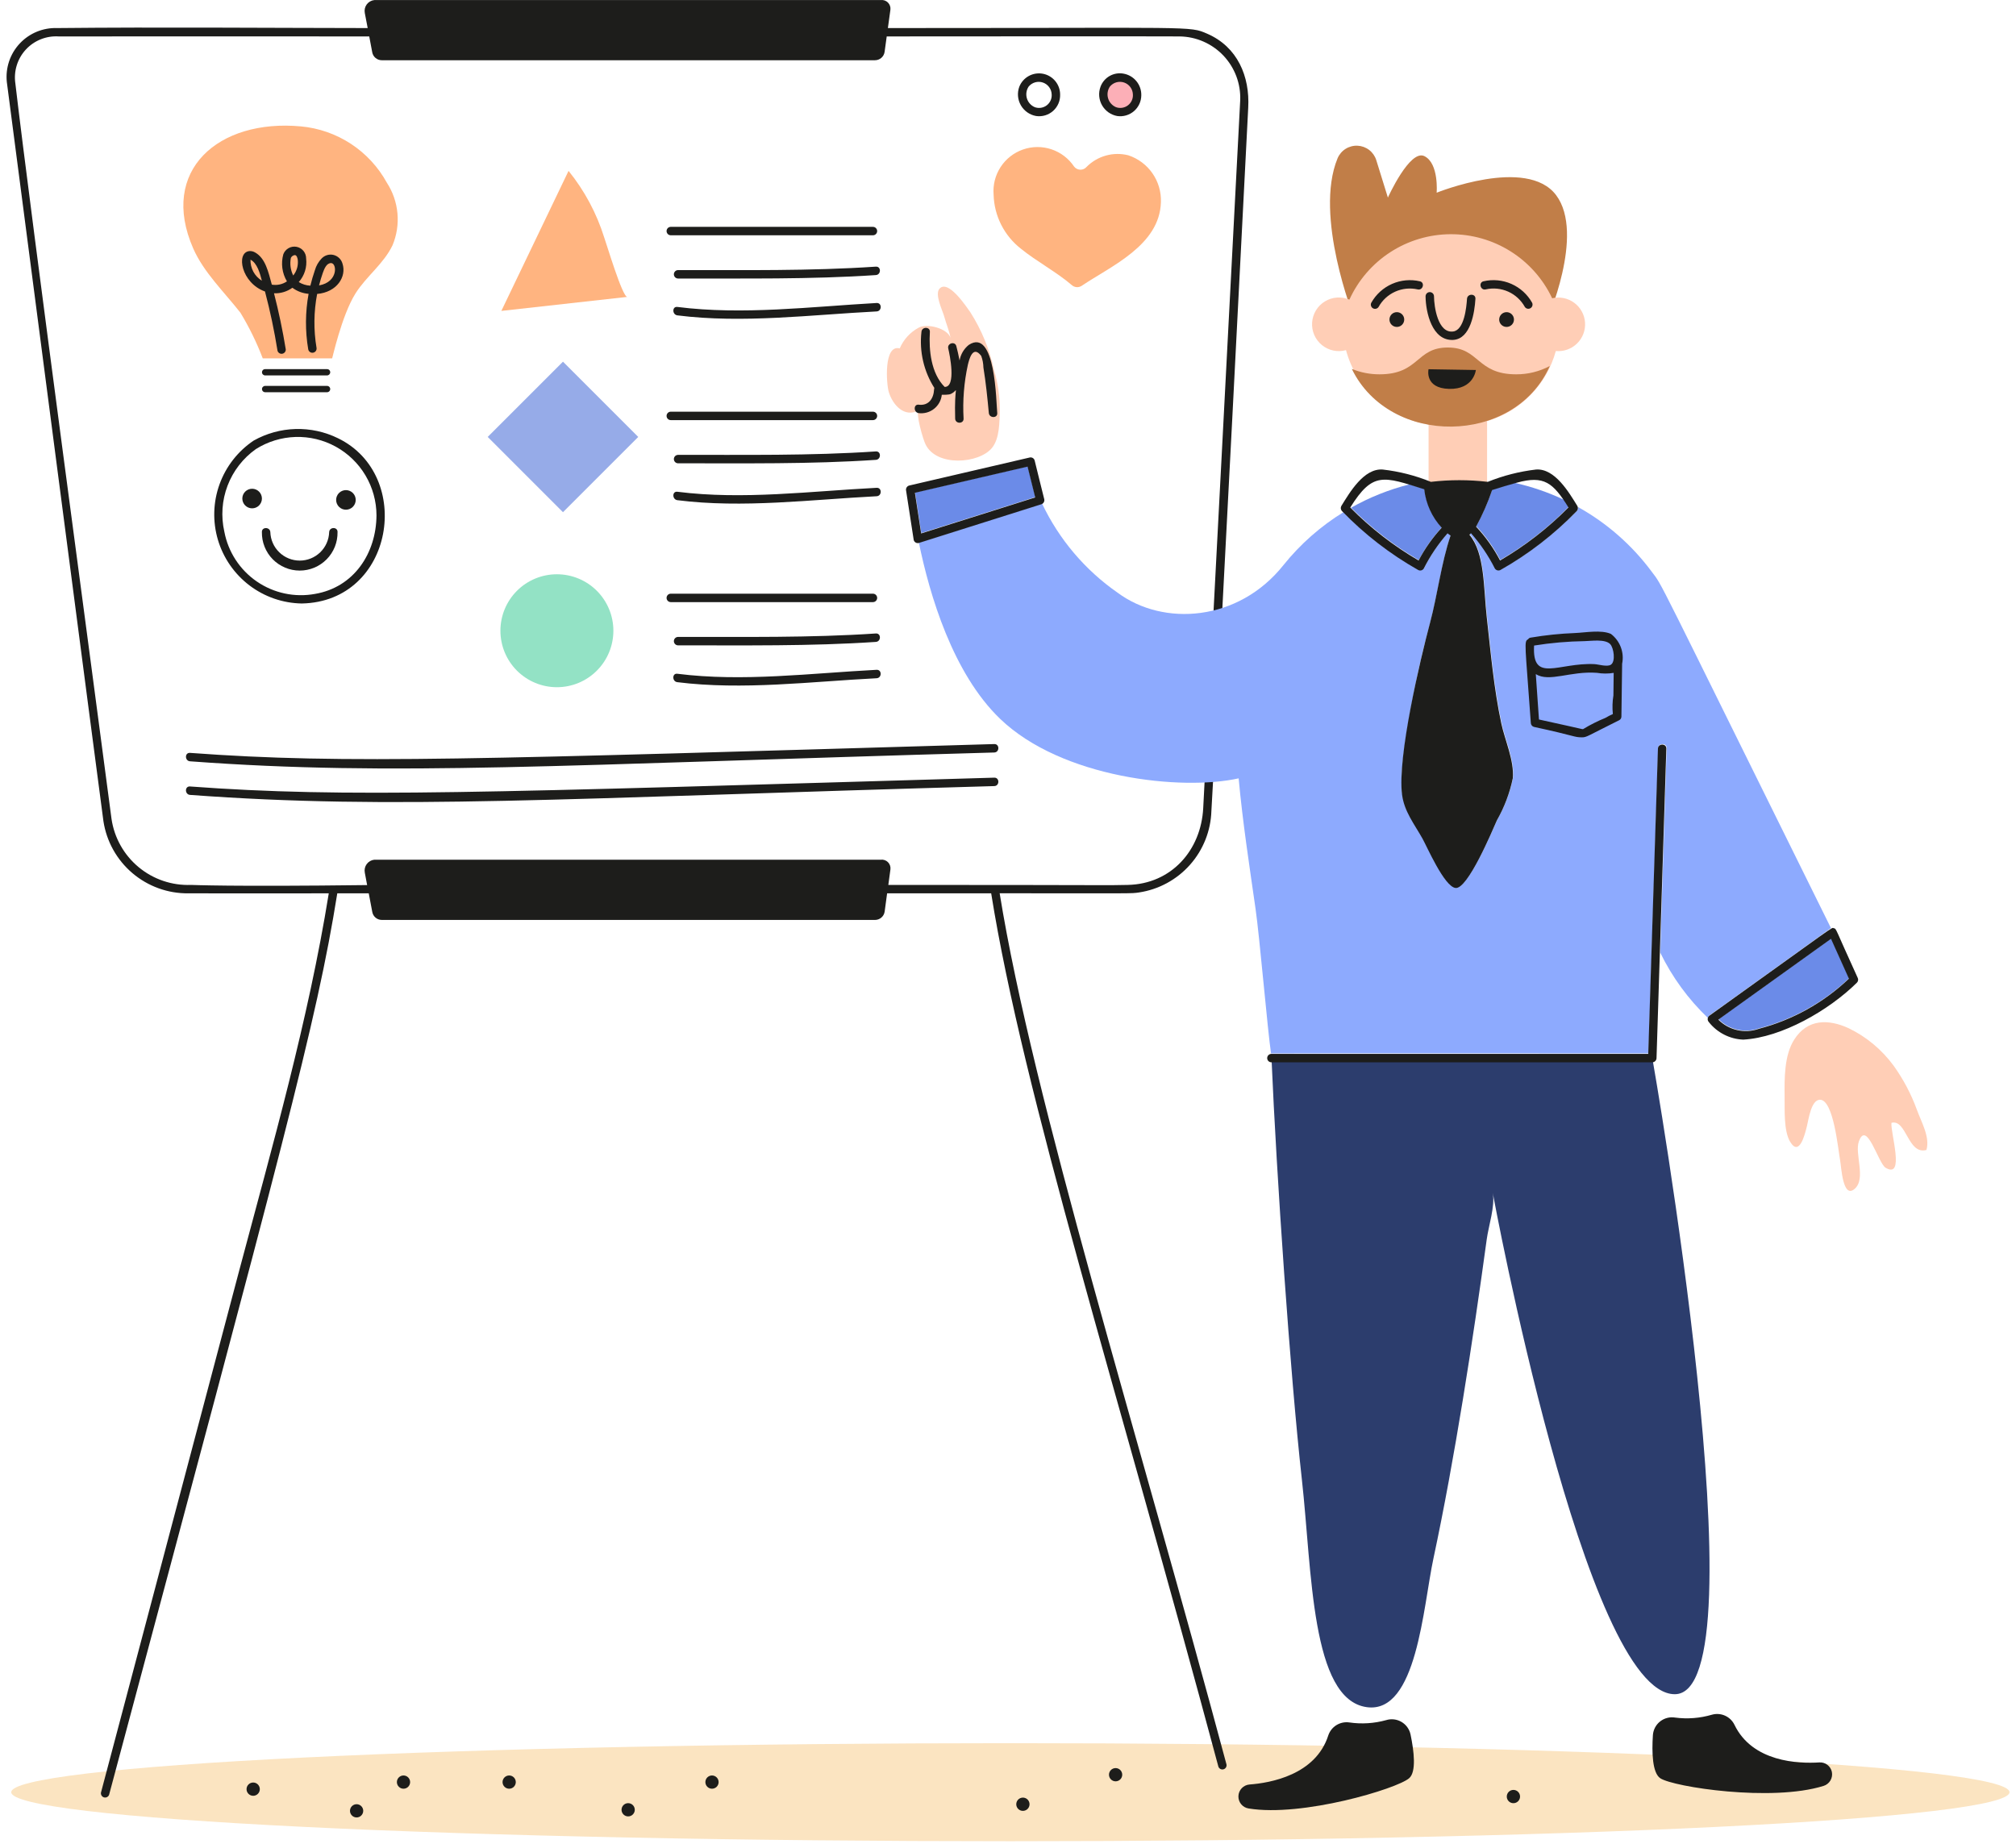 <svg width="270" height="247" viewBox="0 0 270 247" fill="none" xmlns="http://www.w3.org/2000/svg">
<path d="M1.504 240.059C1.504 240.922 4.965 241.776 11.69 242.573C18.415 243.369 28.271 244.093 40.697 244.703C53.122 245.313 67.874 245.797 84.109 246.127C100.344 246.457 117.744 246.627 135.317 246.627C152.889 246.627 170.29 246.457 186.525 246.127C202.76 245.797 217.511 245.313 229.937 244.703C242.362 244.093 252.219 243.369 258.944 242.573C265.668 241.776 269.13 240.922 269.13 240.059C269.13 239.197 265.668 238.343 258.944 237.546C252.219 236.749 242.362 236.025 229.937 235.415C217.511 234.805 202.76 234.321 186.525 233.991C170.29 233.661 152.889 233.491 135.317 233.491C117.744 233.491 100.344 233.661 84.109 233.991C67.874 234.321 53.122 234.805 40.697 235.415C28.271 236.025 18.415 236.749 11.69 237.546C4.965 238.343 1.504 239.197 1.504 240.059Z" fill="#FBE4C1"/>
<path d="M53.154 238.704C53.154 238.939 53.248 239.165 53.414 239.331C53.58 239.497 53.806 239.591 54.041 239.591C54.276 239.591 54.501 239.497 54.668 239.331C54.834 239.165 54.927 238.939 54.927 238.704C54.927 238.469 54.834 238.243 54.668 238.077C54.501 237.911 54.276 237.817 54.041 237.817C53.806 237.817 53.58 237.911 53.414 238.077C53.248 238.243 53.154 238.469 53.154 238.704Z" fill="#1D1D1B"/>
<path d="M33.907 238.762C34.082 238.761 34.254 238.813 34.401 238.911C34.547 239.008 34.661 239.147 34.728 239.309C34.796 239.471 34.813 239.65 34.779 239.822C34.745 239.994 34.661 240.153 34.537 240.277C34.412 240.401 34.254 240.486 34.082 240.521C33.91 240.555 33.731 240.537 33.569 240.47C33.406 240.403 33.267 240.289 33.17 240.143C33.072 239.997 33.02 239.825 33.02 239.65C33.02 239.533 33.043 239.418 33.087 239.31C33.132 239.202 33.197 239.104 33.279 239.022C33.362 238.939 33.459 238.874 33.567 238.829C33.675 238.785 33.79 238.762 33.907 238.762Z" fill="#1D1D1B"/>
<path d="M46.873 242.553C46.873 242.788 46.966 243.013 47.133 243.179C47.299 243.346 47.524 243.439 47.76 243.439C47.995 243.439 48.22 243.346 48.386 243.179C48.553 243.013 48.646 242.788 48.646 242.553C48.646 242.317 48.553 242.092 48.386 241.926C48.22 241.759 47.995 241.666 47.76 241.666C47.524 241.666 47.299 241.759 47.133 241.926C46.966 242.092 46.873 242.317 46.873 242.553Z" fill="#1D1D1B"/>
<path d="M94.47 238.704C94.47 238.939 94.563 239.165 94.73 239.331C94.896 239.497 95.121 239.591 95.356 239.591C95.592 239.591 95.817 239.497 95.983 239.331C96.15 239.165 96.243 238.939 96.243 238.704C96.243 238.469 96.15 238.243 95.983 238.077C95.817 237.911 95.592 237.817 95.356 237.817C95.121 237.817 94.896 237.911 94.73 238.077C94.563 238.243 94.47 238.469 94.47 238.704Z" fill="#1D1D1B"/>
<path d="M67.306 238.704C67.306 238.939 67.4 239.165 67.566 239.331C67.732 239.497 67.958 239.591 68.193 239.591C68.428 239.591 68.654 239.497 68.82 239.331C68.986 239.165 69.079 238.939 69.079 238.704C69.079 238.469 68.986 238.243 68.82 238.077C68.654 237.911 68.428 237.817 68.193 237.817C67.958 237.817 67.732 237.911 67.566 238.077C67.4 238.243 67.306 238.469 67.306 238.704Z" fill="#1D1D1B"/>
<path d="M83.242 242.412C83.242 242.529 83.264 242.644 83.309 242.752C83.354 242.859 83.419 242.957 83.501 243.039C83.584 243.122 83.681 243.187 83.789 243.232C83.896 243.276 84.012 243.299 84.128 243.299C84.245 243.299 84.36 243.276 84.468 243.232C84.575 243.187 84.673 243.122 84.755 243.039C84.837 242.957 84.903 242.859 84.947 242.752C84.992 242.644 85.015 242.529 85.015 242.412C85.015 242.177 84.921 241.952 84.755 241.786C84.589 241.619 84.363 241.526 84.128 241.526C83.893 241.526 83.668 241.619 83.501 241.786C83.335 241.952 83.242 242.177 83.242 242.412Z" fill="#1D1D1B"/>
<path d="M148.524 237.714C148.524 237.949 148.618 238.175 148.784 238.341C148.95 238.507 149.176 238.601 149.411 238.601C149.646 238.601 149.872 238.507 150.038 238.341C150.204 238.175 150.298 237.949 150.298 237.714C150.298 237.479 150.204 237.253 150.038 237.087C149.872 236.921 149.646 236.827 149.411 236.827C149.176 236.827 148.95 236.921 148.784 237.087C148.618 237.253 148.524 237.479 148.524 237.714Z" fill="#1D1D1B"/>
<path d="M136.995 240.782C137.171 240.782 137.343 240.834 137.489 240.932C137.635 241.029 137.749 241.168 137.816 241.331C137.883 241.493 137.901 241.672 137.866 241.844C137.832 242.016 137.747 242.174 137.623 242.298C137.498 242.423 137.34 242.507 137.168 242.541C136.995 242.575 136.817 242.558 136.655 242.49C136.492 242.423 136.354 242.309 136.256 242.162C136.159 242.016 136.107 241.844 136.107 241.669C136.107 241.552 136.13 241.437 136.175 241.329C136.22 241.221 136.285 241.124 136.368 241.041C136.45 240.959 136.548 240.894 136.656 240.849C136.763 240.805 136.879 240.782 136.995 240.782ZM161.673 4.513C159.24 3.464 160.355 3.759 118.913 3.759L119.25 1.304C119.272 1.128 119.254 0.95 119.197 0.783C119.139 0.616 119.044 0.464 118.919 0.339C118.794 0.214 118.642 0.119 118.475 0.062C118.308 0.005 118.129 -0.013 117.954 0.009H50.127C49.927 0.031 49.733 0.095 49.559 0.195C49.384 0.296 49.233 0.432 49.113 0.594C48.994 0.756 48.909 0.941 48.865 1.138C48.821 1.335 48.818 1.538 48.856 1.736L49.243 3.759C35.392 3.744 21.524 3.618 7.671 3.759C6.733 3.723 5.799 3.89 4.931 4.247C4.063 4.604 3.283 5.143 2.642 5.829C2.001 6.514 1.515 7.329 1.217 8.219C0.919 9.108 0.815 10.052 0.914 10.985C0.932 11.187 13.79 109.715 13.85 109.983C14.262 112.698 15.64 115.172 17.732 116.95C19.824 118.728 22.488 119.69 25.234 119.659C26.928 119.674 44.032 119.659 44.032 119.659C41.276 136.742 36.497 153.411 32.056 170.114C27.995 185.412 15.667 232.071 13.527 240.096C13.499 240.236 13.525 240.381 13.6 240.503C13.674 240.625 13.792 240.713 13.93 240.752C14.068 240.79 14.214 240.774 14.341 240.708C14.468 240.643 14.565 240.531 14.613 240.397C37.981 152.966 42.39 137.05 45.172 119.659H49.386L49.862 122.166C49.918 122.462 50.075 122.729 50.307 122.922C50.539 123.114 50.831 123.22 51.132 123.221H117.192C117.506 123.221 117.809 123.107 118.046 122.901C118.283 122.695 118.437 122.411 118.481 122.1L118.81 119.659H132.747C137.039 146.519 149.585 185.935 163.179 236.644C163.229 236.776 163.326 236.885 163.452 236.95C163.578 237.014 163.723 237.028 163.859 236.991C163.995 236.953 164.112 236.865 164.187 236.746C164.262 236.626 164.289 236.482 164.263 236.343C152.386 191.954 138.342 147.304 133.884 119.652C152.504 119.652 151.383 119.7 152.544 119.541C155.183 119.145 157.599 117.835 159.371 115.839C161.143 113.843 162.159 111.289 162.24 108.621C163.317 90.276 167.033 17.105 167.173 14.408C167.398 10.245 165.749 6.278 161.673 4.513ZM166.1 13.426C166.1 13.649 161.159 108.018 161.145 108.247C160.852 113.883 156.894 118.405 151.037 118.531C147.353 118.608 150.896 118.531 118.972 118.531L119.254 116.448C119.276 116.273 119.258 116.095 119.2 115.927C119.143 115.76 119.048 115.608 118.922 115.484C118.797 115.359 118.645 115.264 118.478 115.207C118.31 115.15 118.132 115.132 117.957 115.155H50.127C49.927 115.177 49.733 115.24 49.559 115.341C49.384 115.442 49.233 115.577 49.113 115.74C48.994 115.902 48.909 116.087 48.865 116.284C48.821 116.48 48.818 116.684 48.856 116.882L49.17 118.552C30.765 118.779 25.762 118.531 25.585 118.531C23.031 118.63 20.53 117.782 18.564 116.149C16.598 114.516 15.305 112.213 14.935 109.684C12.883 93.932 4.047 28.302 2.06 11.198C1.937 10.385 1.998 9.554 2.238 8.768C2.478 7.981 2.891 7.258 3.447 6.652C4.003 6.046 4.688 5.573 5.451 5.266C6.214 4.959 7.036 4.827 7.857 4.88C9.587 4.866 49.452 4.88 49.452 4.88L49.855 7.013C49.911 7.309 50.069 7.576 50.301 7.769C50.532 7.961 50.824 8.067 51.125 8.068H117.183C117.497 8.068 117.801 7.955 118.038 7.749C118.275 7.543 118.43 7.258 118.474 6.947L118.756 4.88C118.756 4.88 157.074 4.85 158.012 4.88C159.108 4.898 160.189 5.135 161.192 5.576C162.195 6.018 163.1 6.655 163.854 7.451C164.607 8.248 165.194 9.186 165.58 10.212C165.965 11.238 166.142 12.331 166.1 13.426Z" fill="#1D1D1B"/>
<path d="M89.838 31.515H116.912C117.062 31.515 117.206 31.456 117.311 31.35C117.417 31.244 117.477 31.101 117.477 30.951C117.477 30.801 117.417 30.657 117.311 30.551C117.206 30.445 117.062 30.386 116.912 30.386H89.838C89.688 30.386 89.544 30.445 89.438 30.551C89.332 30.657 89.273 30.801 89.273 30.951C89.273 31.101 89.332 31.244 89.438 31.35C89.544 31.456 89.688 31.515 89.838 31.515ZM90.816 36.177C90.666 36.177 90.523 36.237 90.417 36.343C90.311 36.449 90.251 36.592 90.251 36.742C90.251 36.892 90.311 37.035 90.417 37.141C90.523 37.247 90.666 37.307 90.816 37.307C99.64 37.284 108.493 37.438 117.303 36.845C118.022 36.794 118.029 35.672 117.303 35.716C108.498 36.309 99.644 36.166 90.816 36.177ZM117.411 40.585C108.618 41.078 99.48 42.227 90.717 41.113C89.999 41.024 90.011 42.147 90.717 42.242C99.49 43.349 108.622 42.162 117.411 41.715C118.129 41.673 118.136 40.548 117.411 40.585ZM89.838 56.273H116.912C117.062 56.273 117.206 56.214 117.311 56.108C117.417 56.002 117.477 55.858 117.477 55.709C117.477 55.559 117.417 55.415 117.311 55.309C117.206 55.203 117.062 55.144 116.912 55.144H89.838C89.688 55.144 89.544 55.203 89.438 55.309C89.332 55.415 89.273 55.559 89.273 55.709C89.273 55.858 89.332 56.002 89.438 56.108C89.544 56.214 89.688 56.273 89.838 56.273ZM90.816 62.057C99.64 62.046 108.493 62.189 117.303 61.596C118.022 61.544 118.029 60.423 117.303 60.466C108.493 61.061 99.64 60.907 90.816 60.928C90.666 60.928 90.523 60.987 90.417 61.093C90.311 61.199 90.251 61.343 90.251 61.493C90.251 61.642 90.311 61.786 90.417 61.892C90.523 61.998 90.666 62.057 90.816 62.057ZM117.411 65.34C108.615 65.79 99.48 66.982 90.717 65.868C89.999 65.781 90.011 66.901 90.717 66.998C99.49 68.104 108.622 66.917 117.411 66.469C118.129 66.433 118.136 65.303 117.411 65.34ZM133.162 99.664C64.142 101.682 46.377 102.392 25.448 100.845C24.723 100.792 24.73 101.915 25.448 101.974C52.852 103.996 74.58 102.457 133.162 100.794C133.888 100.764 133.888 99.643 133.162 99.664ZM133.162 104.164C64.142 106.181 46.377 106.891 25.448 105.344C24.723 105.293 24.73 106.414 25.448 106.474C52.852 108.495 74.58 106.956 133.162 105.293C133.888 105.271 133.888 104.143 133.162 104.164ZM89.838 80.651H116.912C117.062 80.651 117.206 80.592 117.311 80.486C117.417 80.38 117.477 80.236 117.477 80.087C117.477 79.937 117.417 79.793 117.311 79.687C117.206 79.581 117.062 79.522 116.912 79.522H89.838C89.688 79.522 89.544 79.581 89.438 79.687C89.332 79.793 89.273 79.937 89.273 80.087C89.273 80.236 89.332 80.38 89.438 80.486C89.544 80.592 89.688 80.651 89.838 80.651ZM90.816 86.442C99.64 86.431 108.493 86.574 117.303 85.981C118.022 85.929 118.029 84.808 117.303 84.851C108.493 85.446 99.64 85.292 90.816 85.313C90.666 85.313 90.523 85.373 90.417 85.478C90.311 85.584 90.251 85.728 90.251 85.878C90.251 86.028 90.311 86.171 90.417 86.277C90.523 86.383 90.666 86.442 90.816 86.442ZM90.71 91.374C99.485 92.471 108.615 91.294 117.403 90.847C118.122 90.811 118.129 89.681 117.403 89.718C108.608 90.173 99.473 91.36 90.71 90.246C89.999 90.158 89.999 91.287 90.71 91.374Z" fill="#1D1D1B"/>
<path d="M122.555 65.956C122.838 67.774 123.113 69.584 123.391 71.402C128.485 69.797 133.576 68.189 138.666 66.58C138.321 65.202 137.984 63.831 137.639 62.453C132.612 63.617 127.584 64.785 122.555 65.956ZM190.773 65.48C190.11 65.269 189.444 65.069 188.774 64.878C186.036 65.566 183.403 66.619 180.946 68.008C183.647 70.733 186.695 73.091 190.011 75.022C190.846 73.43 191.886 71.955 193.104 70.633C191.806 69.202 190.99 67.4 190.773 65.48ZM235.554 137.755C240.089 136.572 244.25 134.257 247.647 131.027C246.848 129.246 246.042 127.472 245.247 125.691L230.156 136.516C230.847 137.211 231.72 137.697 232.676 137.916C233.631 138.135 234.629 138.08 235.554 137.755Z" fill="#6B8BE8"/>
<path d="M229.008 135.96C247.938 122.406 244.903 124.483 245.229 124.336C220.903 75.204 222.825 78.749 221.181 76.533C218.552 73.001 215.204 70.066 211.359 67.921C211.369 68.005 211.361 68.091 211.334 68.172C211.308 68.253 211.264 68.328 211.205 68.389C208.199 71.493 204.762 74.148 201.002 76.276C200.872 76.35 200.719 76.37 200.575 76.332C200.431 76.293 200.307 76.199 200.233 76.07C199.372 74.371 198.302 72.788 197.046 71.357C196.978 71.429 196.907 71.498 196.833 71.563C198.907 74.011 198.723 78.764 199.157 82.608C199.69 87.336 200.108 92.136 201.098 96.798C201.582 99.093 202.835 101.775 202.644 104.15C202.242 106.138 201.522 108.049 200.512 109.808C199.919 111.142 196.606 119.094 194.964 118.875C193.446 118.669 191.138 113.311 190.536 112.248C187.968 107.71 187.022 107.644 188.205 99.356C189.011 93.942 190.134 88.58 191.57 83.297C192.545 79.647 193.058 75.344 194.304 71.665C194.166 71.573 194.031 71.476 193.9 71.373C192.648 72.797 191.582 74.376 190.728 76.07C190.651 76.197 190.528 76.289 190.384 76.328C190.24 76.366 190.088 76.347 189.957 76.276C186.278 74.196 182.91 71.607 179.953 68.587C176.874 70.478 174.144 72.885 171.883 75.704C165.85 83.273 155.814 83.942 149.682 79.391C145.325 76.361 141.836 72.245 139.561 67.451C139.482 67.479 123.013 72.674 123.062 72.674C124.498 79.688 127.605 90.181 133.933 96.275C142.215 104.249 158.259 105.95 165.89 104.257C166.424 110.091 167.326 115.947 168.149 121.693C168.706 125.544 169.771 138.08 170.23 141.101C170.371 141.066 220.931 141.094 220.789 141.094C220.84 139.57 221.705 112.319 222.086 100.211C222.109 99.485 223.237 99.485 223.216 100.211C223.165 101.919 222.586 120.175 222.352 127.6C223.948 130.884 226.12 133.855 228.764 136.373C228.766 136.289 228.789 136.207 228.832 136.134C228.874 136.062 228.935 136.001 229.008 135.96Z" fill="#8DAAFE"/>
<path d="M197.711 70.478C198.989 71.831 200.073 73.356 200.93 75.008C204.283 73.058 207.362 70.669 210.084 67.905C209.886 67.581 209.681 67.261 209.469 66.945C207.351 65.944 205.128 65.182 202.842 64.674C201.839 64.956 200.843 65.252 199.853 65.56C199.282 67.258 198.565 68.903 197.711 70.478Z" fill="#6B8BE8"/>
<path d="M181.314 42.466C181.314 42.466 175.949 28.935 179.136 21.211C179.355 20.687 179.73 20.244 180.21 19.941C180.689 19.638 181.251 19.49 181.818 19.517C182.384 19.544 182.929 19.745 183.378 20.093C183.826 20.44 184.157 20.917 184.325 21.459L185.878 26.465C185.878 26.465 188.818 19.934 190.775 20.917C192.731 21.9 192.41 25.813 192.41 25.813C192.41 25.813 204.488 20.917 208.41 26.142C212.332 31.367 207.105 43.118 207.105 43.118C207.105 43.118 205.64 33.157 195.84 32.505C186.041 31.853 181.314 42.466 181.314 42.466Z" fill="#C17E48"/>
<path d="M207.878 39.951C206.66 37.369 204.729 35.19 202.313 33.669C199.896 32.149 197.096 31.352 194.241 31.371C191.387 31.39 188.597 32.226 186.202 33.778C183.807 35.331 181.905 37.537 180.722 40.135C180.195 39.91 179.621 39.814 179.049 39.856C178.477 39.898 177.924 40.076 177.435 40.376C176.946 40.676 176.536 41.089 176.239 41.579C175.942 42.07 175.767 42.625 175.729 43.197C175.69 43.769 175.789 44.343 176.018 44.869C176.246 45.395 176.597 45.858 177.042 46.221C177.486 46.584 178.011 46.834 178.572 46.953C179.134 47.071 179.715 47.053 180.268 46.9C180.956 49.45 182.365 51.748 184.327 53.516C186.289 55.284 188.72 56.448 191.328 56.868V65.641H199.162V56.406C201.371 55.757 203.376 54.553 204.987 52.91C206.599 51.266 207.763 49.238 208.369 47.017C208.887 47.066 209.409 47.001 209.9 46.827C210.391 46.653 210.837 46.375 211.21 46.011C211.582 45.648 211.871 45.208 212.056 44.721C212.241 44.235 212.318 43.714 212.282 43.195C212.246 42.676 212.098 42.171 211.847 41.715C211.596 41.259 211.249 40.863 210.83 40.554C210.411 40.246 209.93 40.032 209.42 39.928C208.91 39.824 208.384 39.832 207.878 39.951Z" fill="#FFCEB6"/>
<path d="M203.056 50.139C197.729 50.139 198.167 46.547 193.902 46.547C189.613 46.547 190.115 50.139 184.748 50.139C183.479 50.141 182.221 49.895 181.047 49.413C186.118 59.868 202.826 59.696 207.564 49.025C206.177 49.763 204.628 50.146 203.056 50.139Z" fill="#C17E48"/>
<path d="M187.077 41.813C187.273 41.813 187.464 41.871 187.626 41.98C187.789 42.089 187.915 42.243 187.99 42.423C188.065 42.604 188.084 42.803 188.046 42.995C188.008 43.186 187.914 43.362 187.776 43.501C187.638 43.639 187.462 43.733 187.27 43.771C187.078 43.809 186.879 43.789 186.699 43.715C186.518 43.64 186.364 43.513 186.255 43.351C186.147 43.188 186.089 42.997 186.089 42.802C186.088 42.672 186.113 42.543 186.162 42.422C186.211 42.302 186.284 42.193 186.376 42.101C186.468 42.009 186.577 41.936 186.698 41.887C186.818 41.837 186.947 41.812 187.077 41.813ZM201.773 41.813C201.968 41.813 202.159 41.871 202.322 41.98C202.484 42.089 202.611 42.243 202.686 42.423C202.761 42.604 202.78 42.803 202.742 42.995C202.704 43.186 202.61 43.362 202.472 43.501C202.333 43.639 202.157 43.733 201.966 43.771C201.774 43.809 201.575 43.789 201.395 43.715C201.214 43.64 201.06 43.513 200.951 43.351C200.842 43.188 200.784 42.997 200.784 42.802C200.784 42.54 200.889 42.288 201.074 42.103C201.259 41.917 201.511 41.813 201.773 41.813ZM190.169 37.68C188.918 37.388 187.607 37.511 186.432 38.029C185.257 38.547 184.282 39.433 183.653 40.553C183.589 40.681 183.577 40.829 183.618 40.967C183.659 41.105 183.752 41.221 183.876 41.293C184 41.365 184.147 41.387 184.287 41.354C184.427 41.322 184.549 41.237 184.629 41.117C185.13 40.21 185.911 39.491 186.857 39.066C187.802 38.642 188.859 38.536 189.87 38.765C190.573 38.932 190.873 37.848 190.169 37.68ZM198.98 38.764C199.991 38.534 201.048 38.64 201.994 39.064C202.939 39.488 203.721 40.209 204.221 41.116C204.302 41.233 204.423 41.315 204.562 41.346C204.701 41.378 204.846 41.355 204.969 41.284C205.092 41.213 205.184 41.098 205.226 40.962C205.267 40.826 205.256 40.679 205.195 40.551C204.567 39.431 203.591 38.546 202.417 38.028C201.242 37.51 199.93 37.387 198.679 37.678C197.983 37.848 198.276 38.932 198.98 38.764ZM190.924 39.694C190.943 41.842 191.804 45.683 194.626 45.529C196.978 45.397 197.492 41.821 197.602 40.023C197.646 39.297 196.525 39.305 196.473 40.023C196.399 41.174 196.107 44.201 194.626 44.4C192.573 44.682 192.061 41.072 192.054 39.687C192.053 39.613 192.038 39.54 192.009 39.471C191.981 39.403 191.939 39.341 191.886 39.289C191.833 39.237 191.771 39.196 191.702 39.168C191.633 39.14 191.56 39.126 191.485 39.126C191.411 39.126 191.338 39.142 191.27 39.17C191.201 39.199 191.139 39.241 191.087 39.294C191.035 39.347 190.994 39.409 190.966 39.478C190.938 39.547 190.924 39.62 190.924 39.694ZM191.321 49.457L197.66 49.56C197.66 49.56 197.396 52.178 194.068 52.089C190.741 52 191.321 49.457 191.321 49.457Z" fill="#1D1D1B"/>
<path d="M221.305 141.793H170.292C170.964 157.415 172.778 184 174.361 198.201C175.722 210.422 175.571 227.651 183.06 228.668C189.769 229.585 190.591 215.194 191.98 208.741C194.821 195.462 197.285 179.437 199.119 165.981C199.354 164.236 200.255 161.553 199.925 159.795C199.925 159.795 212.305 226.932 224.303 226.932C236.3 226.932 221.305 141.793 221.305 141.793Z" fill="#2C3D6D"/>
<path d="M180.715 230.714C182.358 230.954 184.033 230.849 185.633 230.406C185.974 230.3 186.333 230.265 186.688 230.305C187.043 230.346 187.385 230.459 187.694 230.639C188.002 230.819 188.27 231.062 188.479 231.351C188.688 231.64 188.835 231.97 188.91 232.319C189.378 234.554 189.709 237.333 188.726 238.183C187.121 239.595 174.405 243.416 167.221 242.236C166.83 242.174 166.476 241.971 166.225 241.665C165.974 241.359 165.844 240.971 165.859 240.576C165.874 240.18 166.034 239.804 166.308 239.519C166.582 239.233 166.951 239.058 167.345 239.026C170.117 238.821 176.207 237.755 177.9 232.437C178.094 231.866 178.482 231.381 178.996 231.067C179.511 230.752 180.119 230.627 180.715 230.714ZM229.265 229.681C227.67 230.148 225.996 230.278 224.348 230.062C223.996 230.003 223.636 230.018 223.29 230.107C222.944 230.195 222.621 230.355 222.34 230.576C222.06 230.797 221.829 231.074 221.662 231.389C221.495 231.704 221.396 232.051 221.37 232.407C221.218 234.687 221.283 237.48 222.368 238.195C224.156 239.362 237.276 241.385 244.224 239.215C244.609 239.097 244.937 238.839 245.144 238.492C245.35 238.145 245.419 237.734 245.339 237.339C245.259 236.96 245.045 236.623 244.737 236.39C244.429 236.156 244.046 236.042 243.66 236.068C240.889 236.25 234.704 236.045 232.285 231.009C232.016 230.47 231.567 230.041 231.016 229.799C230.464 229.556 229.845 229.514 229.265 229.681Z" fill="#1D1D1B"/>
<path d="M132.846 60.005C133.902 58.721 133.851 56.501 133.902 54.948C133.907 53.098 133.64 51.258 133.11 49.487C132.52 46.768 131.453 44.174 129.959 41.828C129.424 41.081 126.994 37.393 125.832 38.661C125.143 39.416 126.236 41.579 126.455 42.385C126.712 43.338 127.13 44.305 127.302 45.243C126.868 43.961 124.142 43.279 123.042 43.887C121.903 44.497 121.007 45.477 120.501 46.666C118.317 46.094 118.712 51.473 119.036 52.522C119.562 54.216 121.11 56.025 123.066 54.948C122.554 55.23 123.659 58.978 123.96 59.529C125.433 62.553 131.108 62.118 132.846 60.005ZM247.574 137.719C244.914 136.5 242.076 136.428 240.282 139.272C238.948 141.382 238.984 144.512 239.011 146.924C239.035 148.566 238.87 151.46 239.745 152.926C240.983 154.994 241.722 151.967 242.004 150.823C242.223 149.951 242.553 147.342 243.727 147.305C245.573 147.254 246.182 154.048 246.439 155.382C246.607 156.253 246.783 160.606 248.374 159.259C249.965 157.912 248.366 154.539 248.953 152.897C250.008 149.932 251.554 155.837 252.536 156.416C255.175 157.984 253.167 151.696 253.321 150.398C255.35 149.87 255.497 154.716 258.004 154.034C258.517 152.304 257.298 150.252 256.714 148.617C255.953 146.533 254.912 144.563 253.621 142.76C252.049 140.609 249.973 138.878 247.574 137.719Z" fill="#FFCEB6"/>
<path d="M67.02 84.484C67.02 86.491 67.817 88.415 69.235 89.833C70.654 91.252 72.578 92.049 74.584 92.049C76.591 92.049 78.514 91.252 79.933 89.833C81.352 88.415 82.149 86.491 82.149 84.484C82.149 82.478 81.352 80.554 79.933 79.135C78.514 77.717 76.591 76.92 74.584 76.92C72.578 76.92 70.654 77.717 69.235 79.135C67.817 80.554 67.02 82.478 67.02 84.484Z" fill="#93E2C5"/>
<path d="M47.614 39.299C49.066 36.998 51.389 35.333 52.577 32.841C53.138 31.49 53.362 30.023 53.229 28.566C53.096 27.109 52.611 25.706 51.814 24.479C50.661 22.373 49.007 20.584 46.999 19.267C44.991 17.951 42.69 17.148 40.299 16.93C29.287 15.904 21.278 22.807 25.882 33.289C27.282 36.477 30.009 39.094 32.2 41.887C33.377 43.831 34.378 45.876 35.19 47.999H44.477C44.476 48.209 45.728 42.298 47.614 39.299Z" fill="#FFB480"/>
<path d="M45.868 35.305C45.788 35.023 45.635 34.767 45.423 34.564C45.212 34.361 44.95 34.217 44.665 34.148C44.38 34.08 44.082 34.088 43.801 34.173C43.521 34.257 43.268 34.415 43.068 34.63C42.647 35.07 42.34 35.606 42.174 36.191C41.94 36.873 41.734 37.562 41.566 38.265C41.016 38.238 40.481 38.072 40.013 37.781C40.392 37.356 40.676 36.855 40.846 36.312C41.017 35.769 41.069 35.195 41.001 34.63C41.005 34.258 40.879 33.898 40.643 33.61C40.407 33.323 40.078 33.128 39.713 33.06C39.348 32.992 38.97 33.054 38.647 33.237C38.323 33.419 38.075 33.71 37.944 34.058C37.776 34.664 37.732 35.298 37.815 35.922C37.899 36.545 38.107 37.146 38.429 37.687C37.837 38.091 37.111 38.248 36.406 38.126C35.938 36.423 35.559 34.609 34.178 33.824C33.943 33.678 33.668 33.611 33.393 33.633C31.557 33.825 32.325 37.924 35.489 39.042C36.18 41.659 36.739 44.308 37.167 46.981C37.205 47.114 37.291 47.228 37.408 47.302C37.525 47.376 37.665 47.405 37.802 47.382C37.938 47.359 38.062 47.287 38.149 47.179C38.236 47.072 38.28 46.935 38.273 46.797C37.861 44.271 37.336 41.764 36.698 39.285C37.579 39.321 38.446 39.06 39.16 38.544C39.792 39.014 40.544 39.297 41.33 39.358C40.88 41.811 40.863 44.323 41.279 46.782C41.304 46.929 41.387 47.061 41.51 47.148C41.632 47.234 41.784 47.269 41.931 47.243C42.079 47.218 42.211 47.135 42.297 47.013C42.384 46.89 42.419 46.739 42.393 46.591C41.991 44.199 42.018 41.755 42.474 39.372C45.125 39.145 46.447 37.056 45.868 35.305ZM33.548 34.784C34.443 35.231 34.819 36.619 35.072 37.599C34.593 37.305 34.2 36.89 33.932 36.396C33.665 35.901 33.532 35.346 33.548 34.784ZM39.272 36.902C38.907 36.172 38.796 35.342 38.957 34.542C39.006 34.44 39.08 34.353 39.172 34.287C39.265 34.222 39.372 34.181 39.485 34.168C39.736 34.168 39.843 34.548 39.88 34.798C39.922 35.171 39.89 35.55 39.786 35.91C39.681 36.271 39.507 36.608 39.272 36.902ZM42.731 38.229C42.872 37.664 43.038 37.115 43.229 36.566C43.435 35.991 43.727 35.239 44.344 35.239C45.139 35.239 45.316 37.78 42.731 38.229ZM35.512 50.286H43.802C43.914 50.286 44.022 50.241 44.102 50.162C44.181 50.082 44.226 49.974 44.226 49.862C44.226 49.75 44.181 49.642 44.102 49.563C44.022 49.483 43.914 49.439 43.802 49.439H35.512C35.4 49.439 35.292 49.483 35.212 49.563C35.133 49.642 35.088 49.75 35.088 49.862C35.088 49.974 35.133 50.082 35.212 50.162C35.292 50.241 35.4 50.286 35.512 50.286ZM35.512 52.536H43.802C43.914 52.536 44.022 52.492 44.102 52.412C44.181 52.333 44.226 52.225 44.226 52.113C44.226 52 44.181 51.892 44.102 51.813C44.022 51.734 43.914 51.689 43.802 51.689H35.512C35.4 51.689 35.292 51.734 35.212 51.813C35.133 51.892 35.088 52 35.088 52.113C35.088 52.225 35.133 52.333 35.212 52.412C35.292 52.492 35.4 52.536 35.512 52.536ZM140.851 12.67C140.866 12.95 140.812 13.228 140.693 13.482C140.575 13.735 140.395 13.955 140.171 14.122C139.946 14.289 139.684 14.397 139.407 14.438C139.131 14.479 138.848 14.451 138.585 14.356C138.333 14.248 138.108 14.086 137.925 13.881C137.743 13.676 137.607 13.434 137.529 13.171C137.451 12.908 137.431 12.631 137.472 12.359C137.512 12.088 137.612 11.829 137.763 11.6C137.989 11.325 138.294 11.125 138.637 11.028C138.98 10.931 139.344 10.941 139.681 11.058C140.017 11.175 140.31 11.392 140.519 11.68C140.729 11.969 140.844 12.314 140.851 12.67C140.879 13.389 142.007 13.4 141.981 12.67C141.983 12.01 141.754 11.37 141.334 10.861C140.915 10.351 140.33 10.004 139.682 9.879C139.034 9.755 138.363 9.86 137.784 10.178C137.205 10.495 136.756 11.005 136.513 11.619C136.364 12.023 136.306 12.455 136.342 12.884C136.378 13.314 136.508 13.73 136.723 14.104C136.937 14.477 137.231 14.8 137.583 15.047C137.935 15.296 138.337 15.463 138.762 15.539C139.168 15.599 139.583 15.569 139.977 15.451C140.371 15.333 140.734 15.13 141.041 14.857C141.348 14.583 141.591 14.246 141.754 13.868C141.916 13.49 141.993 13.081 141.981 12.67C141.981 12.521 141.921 12.377 141.815 12.271C141.709 12.165 141.566 12.106 141.416 12.106C141.266 12.106 141.122 12.165 141.016 12.271C140.911 12.377 140.851 12.521 140.851 12.67Z" fill="#1D1D1B"/>
<path d="M152.291 12.671C152.313 12.976 152.27 13.283 152.165 13.572C152.06 13.86 151.896 14.123 151.683 14.343C151.47 14.563 151.213 14.737 150.928 14.851C150.644 14.966 150.339 15.02 150.032 15.008C149.7 15.004 149.373 14.928 149.073 14.786C148.773 14.643 148.507 14.438 148.294 14.183C148.082 13.928 147.926 13.63 147.839 13.309C147.752 12.989 147.735 12.653 147.79 12.326C147.858 11.747 148.148 11.217 148.598 10.846C149.048 10.476 149.625 10.293 150.206 10.338C150.787 10.383 151.329 10.65 151.718 11.085C152.106 11.52 152.312 12.088 152.291 12.671Z" fill="#FCAFB7"/>
<path d="M150.474 9.864C149.835 9.745 149.174 9.857 148.609 10.179C148.044 10.501 147.611 11.012 147.388 11.623C147.239 12.027 147.181 12.46 147.217 12.889C147.254 13.318 147.384 13.735 147.598 14.108C147.813 14.482 148.107 14.804 148.459 15.052C148.812 15.3 149.214 15.468 149.638 15.543C150.036 15.599 150.441 15.569 150.826 15.455C151.212 15.342 151.568 15.148 151.872 14.885C152.176 14.623 152.421 14.299 152.59 13.934C152.759 13.57 152.848 13.174 152.852 12.772C152.869 12.083 152.639 11.411 152.202 10.877C151.766 10.343 151.153 9.984 150.474 9.864ZM149.462 14.356C149.21 14.248 148.984 14.086 148.802 13.881C148.619 13.676 148.484 13.434 148.406 13.171C148.328 12.908 148.308 12.63 148.349 12.359C148.39 12.088 148.49 11.829 148.642 11.6C148.867 11.324 149.172 11.124 149.515 11.027C149.857 10.93 150.222 10.941 150.559 11.057C150.895 11.174 151.188 11.391 151.397 11.68C151.606 11.968 151.722 12.314 151.728 12.671C151.743 12.95 151.689 13.228 151.57 13.482C151.451 13.735 151.272 13.955 151.047 14.122C150.823 14.289 150.561 14.397 150.284 14.438C150.007 14.479 149.725 14.451 149.462 14.356ZM45.268 58.7C43.501 57.833 41.549 57.409 39.581 57.464C37.614 57.519 35.689 58.051 33.973 59.015C31.864 60.43 30.263 62.481 29.401 64.869C28.539 67.258 28.463 69.859 29.182 72.294C29.902 74.729 31.381 76.871 33.402 78.407C35.424 79.943 37.883 80.794 40.422 80.835C52.78 80.589 55.455 63.65 45.268 58.7ZM42.188 79.552C39.475 80.05 36.674 79.453 34.398 77.892C32.123 76.332 30.559 73.933 30.047 71.222C29.577 69.166 29.727 67.018 30.479 65.048C31.23 63.078 32.549 61.375 34.268 60.154C35.859 59.149 37.69 58.588 39.571 58.53C41.452 58.472 43.314 58.92 44.964 59.826C46.613 60.732 47.989 62.064 48.949 63.682C49.909 65.301 50.418 67.147 50.422 69.029C50.39 74.106 47.407 78.663 42.188 79.552Z" fill="#1D1D1B"/>
<path d="M32.455 66.777C32.455 67.125 32.593 67.459 32.84 67.705C33.086 67.951 33.419 68.089 33.767 68.089C34.115 68.089 34.448 67.951 34.694 67.705C34.94 67.459 35.078 67.125 35.078 66.777C35.078 66.429 34.94 66.096 34.694 65.85C34.448 65.604 34.115 65.466 33.767 65.466C33.419 65.466 33.086 65.604 32.84 65.85C32.593 66.096 32.455 66.429 32.455 66.777Z" fill="#1D1D1B"/>
<path d="M45.018 66.961C45.018 67.133 45.052 67.304 45.118 67.463C45.184 67.622 45.28 67.766 45.402 67.888C45.524 68.01 45.668 68.107 45.827 68.173C45.987 68.239 46.157 68.272 46.329 68.272C46.502 68.272 46.672 68.239 46.831 68.173C46.99 68.107 47.135 68.01 47.257 67.888C47.379 67.766 47.475 67.622 47.541 67.463C47.607 67.304 47.641 67.133 47.641 66.961C47.641 66.789 47.607 66.618 47.541 66.459C47.475 66.3 47.379 66.155 47.257 66.033C47.135 65.912 46.99 65.815 46.831 65.749C46.672 65.683 46.502 65.649 46.329 65.649C46.157 65.649 45.987 65.683 45.827 65.749C45.668 65.815 45.524 65.912 45.402 66.033C45.28 66.155 45.184 66.3 45.118 66.459C45.052 66.618 45.018 66.789 45.018 66.961Z" fill="#1D1D1B"/>
<path d="M44.085 71.277C44.051 72.299 43.621 73.269 42.886 73.98C42.151 74.692 41.168 75.089 40.145 75.089C39.122 75.089 38.139 74.692 37.404 73.98C36.669 73.269 36.239 72.299 36.205 71.277C36.169 70.558 35.039 70.551 35.076 71.277C35.065 71.949 35.187 72.617 35.437 73.241C35.686 73.865 36.057 74.434 36.529 74.913C37 75.392 37.562 75.773 38.183 76.033C38.803 76.293 39.468 76.427 40.141 76.427C40.813 76.427 41.479 76.293 42.099 76.033C42.719 75.773 43.281 75.392 43.752 74.913C44.224 74.434 44.595 73.865 44.845 73.241C45.094 72.617 45.217 71.949 45.206 71.277C45.245 70.551 44.117 70.551 44.085 71.277Z" fill="#1D1D1B"/>
<path d="M67.145 41.644L76.146 22.888C78.287 25.539 79.909 28.57 80.925 31.823C81.225 32.622 83.366 39.841 84.018 39.768L67.145 41.644Z" fill="#FFB480"/>
<path d="M65.318 58.526L75.399 48.446L85.478 58.526L75.397 68.607L65.318 58.526Z" fill="#96ABE8"/>
<path d="M143.548 38.192C143.728 38.351 143.956 38.446 144.196 38.462C144.436 38.477 144.675 38.413 144.875 38.28C148.78 35.644 155.322 32.867 155.48 27.074C155.529 25.696 155.13 24.34 154.342 23.208C153.554 22.077 152.42 21.232 151.111 20.8C150.125 20.551 149.092 20.564 148.113 20.836C147.134 21.109 146.243 21.631 145.527 22.353C145.423 22.474 145.293 22.571 145.147 22.637C145.001 22.702 144.842 22.734 144.683 22.73C144.523 22.727 144.365 22.688 144.222 22.616C144.079 22.545 143.954 22.442 143.855 22.316C143.129 21.229 142.062 20.414 140.822 20C139.582 19.585 138.24 19.594 137.005 20.026C135.771 20.457 134.715 21.286 134.004 22.383C133.292 23.479 132.965 24.781 133.073 26.084C133.111 27.488 133.46 28.865 134.095 30.117C134.73 31.369 135.635 32.465 136.744 33.325C138.688 34.924 141.573 36.481 143.548 38.192Z" fill="#FFB480"/>
<path d="M189.926 76.343C190.056 76.417 190.209 76.437 190.353 76.398C190.498 76.36 190.621 76.265 190.696 76.136C191.551 74.442 192.617 72.864 193.869 71.438C193.996 71.545 194.131 71.643 194.272 71.731C193.026 75.411 192.513 79.714 191.537 83.364C190.224 88.271 187.111 101.416 187.777 106.458C188.071 108.694 189.412 110.372 190.504 112.314C191.105 113.377 193.415 118.735 194.931 118.94C196.58 119.16 199.887 111.208 200.48 109.873C201.485 108.112 202.205 106.203 202.613 104.216C202.796 101.841 201.55 99.159 201.06 96.865C200.071 92.206 199.648 87.406 199.119 82.674C198.677 78.76 198.879 74.084 196.795 71.628C196.869 71.564 196.94 71.496 197.008 71.424C198.268 72.852 199.339 74.436 200.196 76.136C200.273 76.263 200.396 76.355 200.539 76.394C200.682 76.432 200.835 76.414 200.965 76.343C204.727 74.217 208.163 71.561 211.167 68.456C211.253 68.367 211.308 68.252 211.324 68.13C211.34 68.007 211.315 67.882 211.255 67.774C210.125 65.949 208.235 62.709 205.715 62.892C203.498 63.15 201.326 63.704 199.257 64.541C196.724 64.245 194.166 64.245 191.633 64.541C189.569 63.697 187.398 63.143 185.182 62.892C182.654 62.709 180.779 65.942 179.642 67.774C179.582 67.882 179.557 68.007 179.573 68.13C179.589 68.252 179.644 68.367 179.73 68.456C182.733 71.56 186.167 74.216 189.926 76.343ZM210.059 67.972C207.332 70.73 204.254 73.117 200.904 75.073C200.043 73.425 198.962 71.902 197.691 70.544C198.548 68.975 199.266 67.334 199.839 65.641C200.936 65.289 202.041 64.959 203.152 64.653C206.807 63.643 208.005 64.661 210.062 67.975L210.059 67.972ZM190.745 65.538C190.954 67.459 191.774 69.263 193.084 70.684C191.866 72.005 190.826 73.481 189.991 75.073C186.639 73.123 183.561 70.738 180.837 67.979C183.855 63.15 185.267 63.804 190.748 65.538H190.745ZM138.571 61.684C138.553 61.612 138.52 61.544 138.475 61.485C138.43 61.426 138.374 61.377 138.309 61.34C138.245 61.303 138.174 61.279 138.1 61.27C138.027 61.261 137.952 61.267 137.881 61.287C132.502 62.545 127.125 63.796 121.75 65.039C121.608 65.081 121.488 65.176 121.414 65.305C121.34 65.433 121.319 65.585 121.354 65.728C121.692 67.928 122.031 70.129 122.373 72.333C122.413 72.476 122.507 72.598 122.636 72.672C122.765 72.746 122.918 72.766 123.062 72.728C128.53 70.998 133.995 69.271 139.458 67.547C139.599 67.504 139.719 67.409 139.792 67.281C139.866 67.153 139.887 67.001 139.853 66.858C139.428 65.135 138.987 63.414 138.571 61.684ZM137.618 62.504C137.962 63.882 138.3 65.253 138.643 66.63C133.549 68.236 128.458 69.844 123.37 71.453C123.087 69.635 122.812 67.825 122.534 66.008C127.562 64.849 132.59 63.681 137.618 62.504ZM248.784 130.942C245.723 124.265 245.977 124.393 245.587 124.33C245.257 124.213 246.279 123.624 228.979 136.013C228.906 136.059 228.845 136.119 228.799 136.191C228.752 136.263 228.723 136.344 228.711 136.429C228.7 136.514 228.708 136.6 228.734 136.681C228.76 136.763 228.803 136.837 228.861 136.9C229.414 137.602 230.112 138.176 230.908 138.582C231.704 138.989 232.578 139.218 233.471 139.253C238.633 138.971 244.955 135.321 248.688 131.63C248.778 131.542 248.836 131.427 248.854 131.302C248.871 131.178 248.847 131.051 248.784 130.942ZM235.532 137.816C234.607 138.14 233.609 138.195 232.653 137.976C231.697 137.757 230.823 137.273 230.131 136.578L245.222 125.752C246.021 127.534 246.827 129.307 247.622 131.089C244.225 134.318 240.063 136.632 235.528 137.813L235.532 137.816ZM222.045 100.28C221.671 112.388 220.8 139.646 220.748 141.164H170.278C170.128 141.164 169.984 141.223 169.878 141.329C169.773 141.435 169.713 141.579 169.713 141.728C169.713 141.878 169.773 142.022 169.878 142.128C169.984 142.234 170.128 142.293 170.278 142.293H221.291C221.44 142.29 221.582 142.229 221.687 142.124C221.792 142.019 221.853 141.877 221.856 141.728C222.237 129.619 223.117 101.988 223.168 100.28C223.196 99.554 222.068 99.554 222.045 100.28ZM129.739 46.203C129.092 46.726 128.657 47.466 128.515 48.285C128.383 47.553 128.207 46.873 128.083 46.372C127.913 45.666 126.829 45.968 126.997 46.673C127.196 47.507 128.097 51.868 126.514 51.825C124.696 50.008 124.388 46.914 124.537 44.459C124.581 43.733 123.453 43.741 123.408 44.459C123.11 47.085 123.72 49.734 125.137 51.965C125.114 52.023 125.101 52.085 125.101 52.148C125.041 53.4 124.368 54.376 123.041 54.206C122.322 54.119 122.335 55.248 123.041 55.336C123.406 55.381 123.776 55.353 124.13 55.253C124.483 55.154 124.814 54.985 125.102 54.756C125.39 54.528 125.629 54.244 125.807 53.922C125.984 53.6 126.095 53.246 126.134 52.881C127.122 52.881 127.271 52.851 127.652 52.587C128.372 52.094 127.793 51.547 127.923 56.076C127.944 56.801 129.074 56.801 129.052 56.076C128.915 53.657 129.108 51.231 129.624 48.864C129.794 48.182 130.269 46.159 131.413 47.67C131.597 48.17 131.697 48.697 131.707 49.23C132.036 51.246 132.242 53.283 132.431 55.32C132.497 56.039 133.627 56.039 133.56 55.32C133.411 53.979 133.359 43.817 129.739 46.203ZM202.688 239.751C202.863 239.751 203.035 239.803 203.182 239.9C203.328 239.998 203.442 240.137 203.509 240.299C203.577 240.461 203.594 240.64 203.56 240.812C203.526 240.985 203.441 241.143 203.317 241.267C203.193 241.392 203.034 241.476 202.862 241.51C202.69 241.545 202.511 241.527 202.349 241.46C202.186 241.392 202.048 241.278 201.95 241.132C201.853 240.986 201.801 240.814 201.801 240.638C201.801 240.403 201.895 240.178 202.061 240.011C202.227 239.845 202.453 239.752 202.688 239.751Z" fill="#1D1D1B"/>
<path d="M204.997 85.408C204.928 85.415 204.861 85.439 204.802 85.477C204.744 85.516 204.695 85.567 204.66 85.628C204.077 85.91 204.266 86.193 205.02 96.821C205.022 96.943 205.062 97.061 205.136 97.159C205.21 97.257 205.312 97.328 205.429 97.363C211.133 98.594 210.759 98.755 211.857 98.762C212.529 98.762 212.481 98.639 216.871 96.461C216.956 96.413 217.028 96.343 217.077 96.258C217.127 96.173 217.153 96.076 217.153 95.978C217.183 93.618 217.22 91.264 217.249 88.905C217.401 88.165 217.34 87.397 217.074 86.691C216.808 85.984 216.348 85.366 215.747 84.909C214.442 84.331 212.339 84.734 210.947 84.792C208.952 84.868 206.965 85.073 204.997 85.408ZM212.018 97.664C211.571 97.617 213.457 97.983 206.111 96.373L205.688 90.29C207.482 91.431 210.33 89.852 213.876 90.122C214.618 90.249 215.376 90.251 216.118 90.129C216.104 91.14 216.09 92.152 216.082 93.156C215.947 93.977 215.923 94.813 216.008 95.641C215.664 95.795 215.329 95.968 215.004 96.16C213.971 96.582 212.972 97.084 212.018 97.664ZM215.654 86.28C216.123 86.773 216.416 88.627 215.727 89.043C215.229 89.351 214.078 88.985 213.529 88.956C208.703 88.728 205.182 91.552 205.456 86.469C207.706 86.107 209.98 85.909 212.258 85.876C213.111 85.862 214.972 85.563 215.654 86.28Z" fill="#1D1D1B"/>
</svg>
